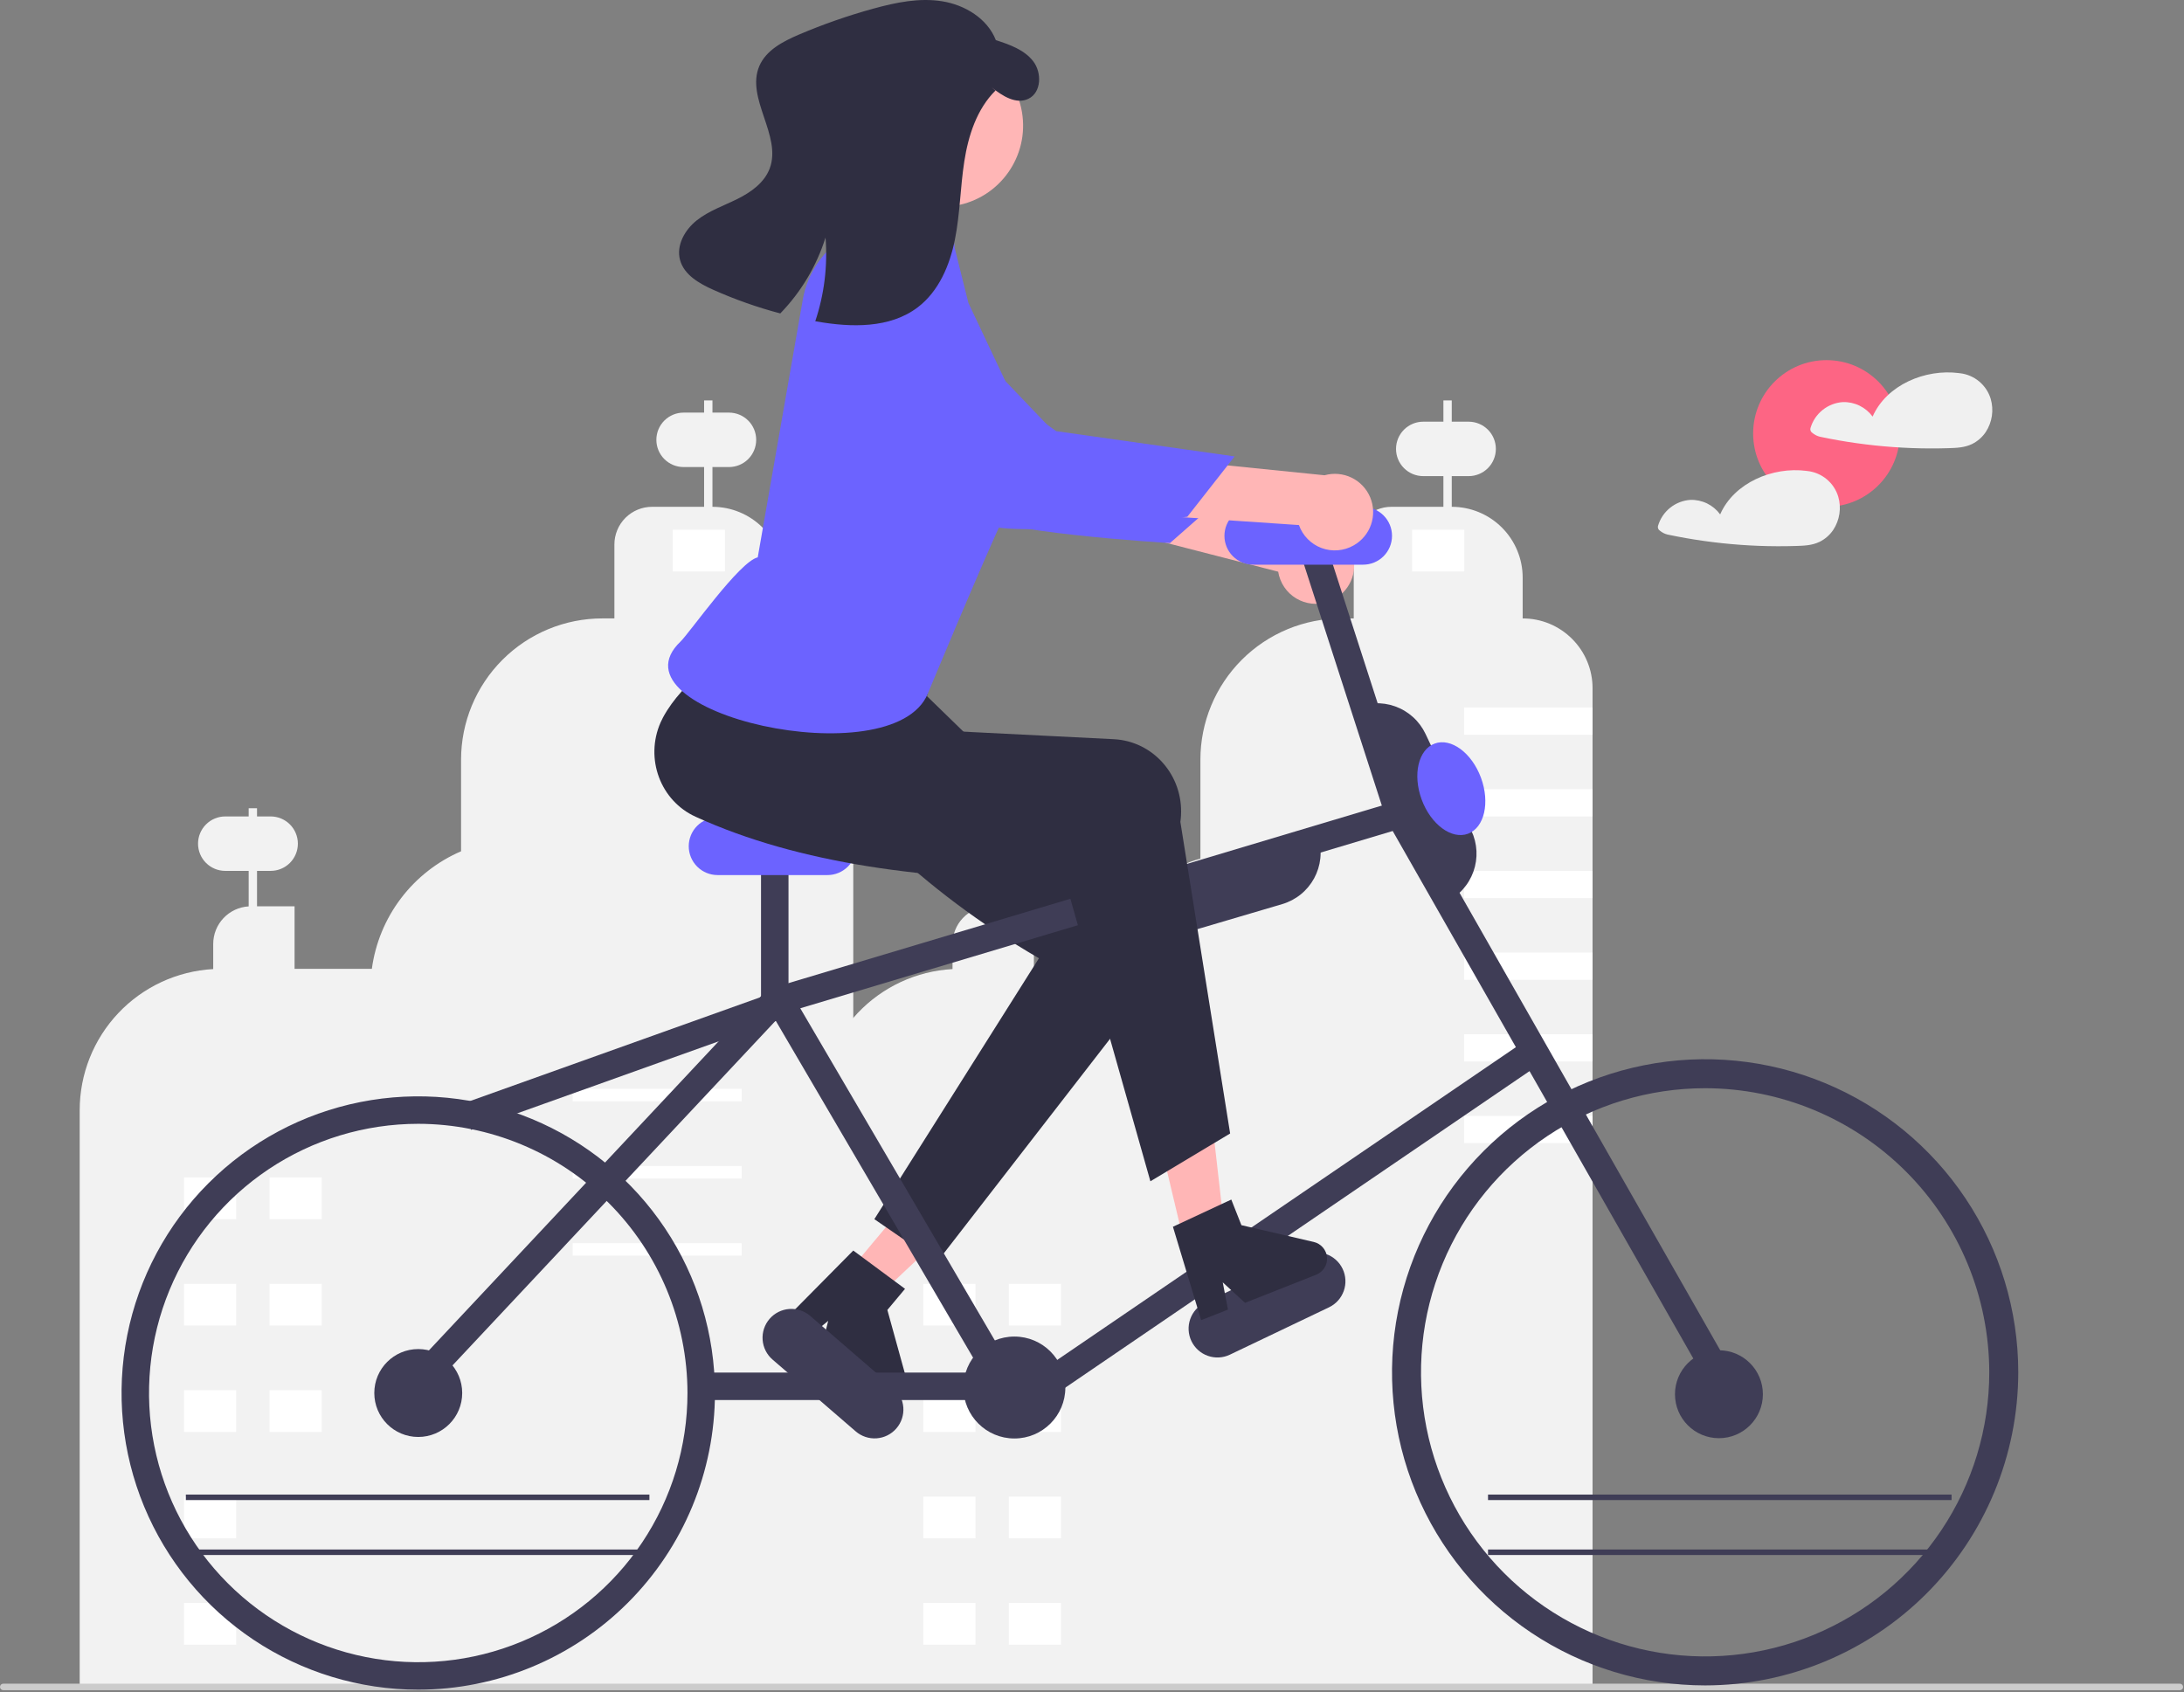 <svg width="795" height="616" viewBox="0 0 795 616" fill="none" xmlns="http://www.w3.org/2000/svg">
<rect x="0" y="0" width="795" height="616" fill="#808080" stroke="none"/>
<g id="undraw_ride_a_bicycle_re_6tjy 1" clip-path="url(#clip0_1_2)">
<g id="woman-bike">
<path id="Vector" d="M572.259 232.584C569.901 230.217 567.097 228.34 564.01 227.061C560.922 225.783 557.612 225.128 554.271 225.134V210.318C554.273 206.926 553.607 203.568 552.31 200.435C551.013 197.301 549.112 194.454 546.714 192.057C544.316 189.659 541.469 187.757 538.336 186.46C535.202 185.164 531.844 184.497 528.453 184.5V173.333H534.598C537.226 173.333 539.747 172.289 541.606 170.431C543.465 168.572 544.509 166.051 544.509 163.422C544.509 160.794 543.465 158.273 541.606 156.414C539.747 154.556 537.226 153.512 534.598 153.512H528.453V145.765H525.414V153.512H518.08C515.451 153.512 512.93 154.556 511.072 156.414C509.213 158.273 508.169 160.794 508.169 163.422C508.169 166.051 509.213 168.572 511.072 170.431C512.93 172.289 515.451 173.333 518.08 173.333H525.414V184.5H506.484C504.683 184.499 502.9 184.854 501.237 185.543C499.573 186.232 498.062 187.241 496.789 188.515C495.516 189.788 494.506 191.299 493.817 192.963C493.128 194.626 492.774 196.409 492.774 198.21V225.134H488.397C481.642 225.134 474.953 226.464 468.712 229.049C462.471 231.634 456.8 235.422 452.024 240.199C447.247 244.975 443.458 250.646 440.874 256.887C438.289 263.128 436.959 269.817 436.959 276.572V312.555C427.612 315.248 419.154 320.391 412.461 327.45C405.769 334.509 401.084 343.229 398.893 352.707H376.346V329.925H362.677V320.345H371.068C373.697 320.345 376.217 319.301 378.076 317.442C379.935 315.584 380.979 313.063 380.979 310.434C380.979 307.806 379.935 305.285 378.076 303.426C376.217 301.567 373.697 300.523 371.068 300.523H362.677V294.234H359.64V300.523H354.55C351.921 300.523 349.4 301.567 347.542 303.426C345.683 305.285 344.639 307.806 344.639 310.434C344.639 313.063 345.683 315.584 347.542 317.442C349.4 319.301 351.921 320.345 354.55 320.345H359.64V329.966C356.15 330.168 352.869 331.697 350.469 334.238C348.069 336.78 346.732 340.143 346.73 343.639V352.789C333.599 353.515 321.245 359.243 312.206 368.796C303.167 378.349 298.129 391 298.129 404.151V614.697H436.959V614.699H579.709V250.572C579.715 247.231 579.06 243.921 577.782 240.834C576.503 237.746 574.626 234.943 572.259 232.584Z" fill="#F2F2F2"/>
<path id="Vector_2" d="M285.159 225.129V210.321C285.159 206.93 284.491 203.573 283.194 200.44C281.896 197.308 279.994 194.461 277.597 192.064C275.199 189.666 272.353 187.764 269.22 186.467C266.088 185.169 262.73 184.502 259.34 184.502V170.03H265.352C267.98 170.03 270.501 168.986 272.36 167.127C274.218 165.268 275.263 162.747 275.263 160.119C275.263 157.49 274.218 154.969 272.36 153.111C270.501 151.252 267.98 150.208 265.352 150.208H259.34V145.773H256.302V150.208H248.834C246.205 150.208 243.684 151.252 241.826 153.111C239.967 154.969 238.923 157.49 238.923 160.119C238.923 162.747 239.967 165.268 241.826 167.127C243.684 168.986 246.205 170.03 248.834 170.03H256.302V184.502H237.362C235.561 184.502 233.778 184.856 232.114 185.545C230.45 186.235 228.938 187.245 227.665 188.518C226.392 189.792 225.381 191.304 224.692 192.967C224.003 194.631 223.648 196.415 223.648 198.216V225.129H219.277C205.633 225.129 192.548 230.549 182.901 240.197C173.253 249.844 167.833 262.929 167.833 276.573V309.906C159.186 313.631 151.651 319.531 145.96 327.031C140.27 334.531 136.617 343.377 135.357 352.707H107.228V329.925H93.559V317.041H98.518C101.147 317.041 103.668 315.997 105.526 314.139C107.385 312.28 108.429 309.759 108.429 307.13C108.429 304.502 107.385 301.981 105.526 300.122C103.668 298.264 101.147 297.22 98.518 297.22H93.559V294.234H90.521V297.22H82C79.372 297.22 76.851 298.264 74.992 300.122C73.133 301.981 72.089 304.502 72.089 307.13C72.089 309.759 73.133 312.28 74.992 314.139C76.851 315.997 79.372 317.041 82 317.041H90.521V329.966C87.031 330.168 83.751 331.697 81.351 334.239C78.951 336.78 77.613 340.143 77.612 343.639V352.789C64.481 353.515 52.127 359.244 43.087 368.796C34.048 378.349 29.011 391 29.011 404.151V614.697H310.599V250.569C310.599 247.228 309.941 243.92 308.662 240.833C307.384 237.747 305.51 234.942 303.148 232.58C300.785 230.218 297.981 228.344 294.894 227.065C291.808 225.787 288.5 225.129 285.159 225.129Z" fill="#F2F2F2"/>
<path id="Vector_3" d="M98.115 443.834H117.1V428.646H98.115V443.834Z" fill="white"/>
<path id="Vector_4" d="M66.98 443.834H85.965V428.646H66.98V443.834Z" fill="white"/>
<path id="Vector_5" d="M98.115 482.563H117.1V467.375H98.115V482.563Z" fill="white"/>
<path id="Vector_6" d="M66.98 482.563H85.965V467.375H66.98V482.563Z" fill="white"/>
<path id="Vector_7" d="M98.115 521.292H117.1V506.104H98.115V521.292Z" fill="white"/>
<path id="Vector_8" d="M66.98 521.292H85.965V506.104H66.98V521.292Z" fill="white"/>
<path id="Vector_9" d="M66.98 560.021H85.965V544.833H66.98V560.021Z" fill="white"/>
<path id="Vector_10" d="M66.98 598.75H85.965V583.562H66.98V598.75Z" fill="white"/>
<path id="Vector_11" d="M208.461 400.928H269.971V396.372H208.461V400.928Z" fill="white"/>
<path id="Vector_12" d="M208.461 429.026H269.971V424.47H208.461V429.026Z" fill="white"/>
<path id="Vector_13" d="M208.461 457.123H269.971V452.567H208.461V457.123Z" fill="white"/>
<path id="Vector_14" d="M244.911 208.043H263.896V192.855H244.911V208.043Z" fill="white"/>
<path id="Vector_15" d="M367.233 482.563H386.218V467.375H367.233V482.563Z" fill="white"/>
<path id="Vector_16" d="M336.098 482.563H355.083V467.375H336.098V482.563Z" fill="white"/>
<path id="Vector_17" d="M367.233 521.292H386.218V506.104H367.233V521.292Z" fill="white"/>
<path id="Vector_18" d="M336.098 521.292H355.083V506.104H336.098V521.292Z" fill="white"/>
<path id="Vector_19" d="M367.233 560.021H386.218V544.833H367.233V560.021Z" fill="white"/>
<path id="Vector_20" d="M336.098 560.021H355.083V544.833H336.098V560.021Z" fill="white"/>
<path id="Vector_21" d="M367.233 598.75H386.218V583.562H367.233V598.75Z" fill="white"/>
<path id="Vector_22" d="M336.098 598.75H355.083V583.562H336.098V598.75Z" fill="white"/>
<path id="Vector_23" d="M514.029 208.043H533.014V192.855H514.029V208.043Z" fill="white"/>
<path id="Vector_24" d="M579.709 257.576H532.946V267.487H579.709V257.576Z" fill="white"/>
<path id="Vector_25" d="M579.709 287.309H532.946V297.22H579.709V287.309Z" fill="white"/>
<path id="Vector_26" d="M579.709 317.041H532.946V326.952H579.709V317.041Z" fill="white"/>
<path id="Vector_27" d="M579.709 346.774H532.946V356.685H579.709V346.774Z" fill="white"/>
<path id="Vector_28" d="M579.709 376.507H532.946V386.418H579.709V376.507Z" fill="white"/>
<path id="Vector_29" d="M579.709 406.239H532.946V416.15H579.709V406.239Z" fill="white"/>
<path id="Vector_30" d="M309.242 462.575L319.986 471.566L360.55 433.48L344.693 420.211L309.242 462.575Z" fill="#FFB6B6"/>
<path id="Vector_31" d="M341.028 459.534L318.275 443.829L378.183 348.848C334.763 323.61 304.902 292.823 280.538 259.005C272.258 247.592 267.21 234.309 278.762 225.747C279.302 225.347 279.856 224.968 280.425 224.61C293.597 216.402 289.321 228.703 307.376 222.662L323.69 240.065L358.937 274.361L419.058 312.739C431.149 320.457 434.504 336.691 426.552 348.999C426.132 349.649 425.684 350.28 425.21 350.893L341.028 459.534Z" fill="#2F2E41"/>
<path id="Vector_32" d="M310.603 455.252L329.441 469.196L323.008 476.883L330.207 502.939C330.562 504.226 330.497 505.593 330.021 506.841C329.545 508.088 328.683 509.15 327.56 509.873C326.437 510.595 325.113 510.94 323.78 510.857C322.448 510.773 321.177 510.266 320.153 509.409L298.792 491.533L301.474 480.848L293.673 487.248L285.619 480.508L310.603 455.252Z" fill="#2F2E41"/>
<path id="Vector_33" d="M284.311 360.348L168.115 401.9L171.483 411.316L287.678 369.764L284.311 360.348Z" fill="#3F3D56"/>
<path id="Vector_34" d="M311.485 521.085L281.209 494.943C279.102 493.123 277.805 490.541 277.602 487.764C277.399 484.987 278.307 482.244 280.127 480.136C281.946 478.029 284.528 476.731 287.305 476.527C290.081 476.323 292.825 477.23 294.933 479.048L325.209 505.19C326.253 506.091 327.11 507.189 327.73 508.421C328.35 509.653 328.721 510.995 328.822 512.371C328.923 513.746 328.752 515.128 328.319 516.437C327.886 517.747 327.199 518.958 326.297 520.002C325.396 521.046 324.298 521.902 323.065 522.522C321.833 523.141 320.491 523.511 319.115 523.612C317.74 523.713 316.358 523.541 315.049 523.107C313.739 522.674 312.528 521.986 311.485 521.085Z" fill="#3F3D56"/>
<path id="Vector_35" d="M483.47 219.067C481.556 219.727 479.522 219.959 477.509 219.748C475.496 219.536 473.554 218.886 471.819 217.843C470.085 216.8 468.601 215.389 467.47 213.71C466.34 212.031 465.592 210.124 465.278 208.125L357.124 180.275L374.762 161.768L477.773 192.015C481.167 191.711 484.555 192.662 487.294 194.689C490.034 196.715 491.935 199.676 492.637 203.011C493.339 206.345 492.794 209.822 491.104 212.781C489.415 215.74 486.698 217.977 483.47 219.067Z" fill="#FFB6B6"/>
<path id="Vector_36" d="M319.168 89.759C319.168 89.759 301.582 91.797 301.898 112.062C302.214 132.327 345.322 178.492 352.048 186.141C358.773 193.79 425.892 197.698 425.892 197.698L446.859 179.262L384.69 158.316L319.168 89.759Z" fill="#6C63FF"/>
<path id="Vector_37" d="M283.496 184.877L279.529 203.485C279.529 203.485 272.308 218.972 273.71 223.11C275.098 227.225 337.592 249.595 337.592 249.595C337.592 249.595 342.947 221.692 351.881 202.87L283.496 184.877Z" fill="#FFB6B6"/>
<path id="Vector_38" d="M483.782 475.919L447.689 493.163C445.177 494.363 442.29 494.516 439.664 493.588C437.039 492.66 434.889 490.727 433.689 488.215C432.488 485.702 432.335 482.815 433.263 480.19C434.191 477.564 436.124 475.415 438.636 474.214L474.729 456.971C477.242 455.77 480.128 455.617 482.754 456.545C485.38 457.473 487.529 459.406 488.729 461.918C489.93 464.431 490.083 467.318 489.155 469.943C488.227 472.569 486.294 474.719 483.782 475.919Z" fill="#3F3D56"/>
<path id="Vector_39" d="M369.248 523.673C379.495 523.673 387.802 515.367 387.802 505.12C387.802 494.873 379.495 486.567 369.248 486.567C359.002 486.567 350.695 494.873 350.695 505.12C350.695 515.367 359.002 523.673 369.248 523.673Z" fill="#3F3D56"/>
<path id="Vector_40" d="M156.357 505.986L149.061 499.147L279.296 360.214L511.708 290.657L627.053 493.091L618.365 498.042L506.957 302.518L284.748 369.021L156.357 505.986Z" fill="#3F3D56"/>
<path id="Vector_41" d="M353.492 499.678H255.219V509.678H353.492V499.678Z" fill="#3F3D56"/>
<path id="Vector_42" d="M287.022 312.334H277.022V364.617H287.022V312.334Z" fill="#3F3D56"/>
<path id="Vector_43" d="M481.467 194.03L471.951 197.103L504.574 298.124L514.09 295.051L481.467 194.03Z" fill="#3F3D56"/>
<path id="Vector_44" d="M286.024 358.039L277.394 363.094L359.394 503.094L368.024 498.039L286.024 358.039Z" fill="#3F3D56"/>
<path id="Vector_45" d="M555.888 378.43L379.896 498.442L385.53 506.703L561.522 386.692L555.888 378.43Z" fill="#3F3D56"/>
<path id="Vector_46" d="M301.209 318.567H261.209C258.424 318.567 255.754 317.46 253.784 315.491C251.815 313.522 250.709 310.851 250.709 308.067C250.709 305.282 251.815 302.611 253.784 300.642C255.754 298.673 258.424 297.567 261.209 297.567H301.209C303.994 297.567 306.665 298.673 308.634 300.642C310.603 302.611 311.709 305.282 311.709 308.067C311.709 310.851 310.603 313.522 308.634 315.491C306.665 317.46 303.994 318.567 301.209 318.567Z" fill="#6C63FF"/>
<path id="Vector_47" d="M496.209 205.567H456.209C453.424 205.567 450.754 204.46 448.784 202.491C446.815 200.522 445.709 197.851 445.709 195.067C445.709 192.282 446.815 189.611 448.784 187.642C450.754 185.673 453.424 184.567 456.209 184.567H496.209C498.994 184.567 501.665 185.673 503.634 187.642C505.603 189.611 506.709 192.282 506.709 195.067C506.709 197.851 505.603 200.522 503.634 202.491C501.665 204.46 498.994 205.567 496.209 205.567Z" fill="#6C63FF"/>
<path id="Vector_48" d="M794.67 614.121C794.671 614.277 794.64 614.432 794.58 614.577C794.521 614.721 794.433 614.853 794.323 614.963C794.212 615.074 794.081 615.162 793.936 615.221C793.791 615.281 793.636 615.311 793.48 615.311H1.19C0.874 615.311 0.572 615.185 0.349 614.962C0.125 614.739 0 614.436 0 614.121C0 613.805 0.125 613.502 0.349 613.279C0.572 613.056 0.874 612.931 1.19 612.931H793.48C793.636 612.93 793.791 612.961 793.936 613.02C794.081 613.08 794.212 613.168 794.323 613.278C794.433 613.389 794.521 613.52 794.58 613.665C794.64 613.809 794.671 613.964 794.67 614.121Z" fill="#CCCCCC"/>
<path id="Vector_49" d="M347.808 74.875C363.907 72.138 374.738 56.868 372.001 40.77C369.264 24.671 353.995 13.839 337.896 16.576C321.797 19.313 310.965 34.582 313.702 50.681C316.439 66.78 331.709 77.612 347.808 74.875Z" fill="#FFB6B6"/>
<path id="Vector_50" d="M664.862 184.506C679.609 184.506 691.563 172.551 691.563 157.805C691.563 143.059 679.609 131.104 664.862 131.104C650.116 131.104 638.161 143.059 638.161 157.805C638.161 172.551 650.116 184.506 664.862 184.506Z" fill="#FD6584"/>
<path id="Vector_51" d="M724.625 145.163C723.87 142.693 722.409 140.498 720.423 138.848C718.437 137.197 716.012 136.163 713.445 135.872C713.387 135.864 713.332 135.875 713.275 135.871C713.2 135.849 713.124 135.831 713.047 135.819C700.836 134.241 686.741 140.081 681.652 151.657C680.41 149.964 678.775 148.599 676.888 147.679C675 146.759 672.917 146.313 670.819 146.378C668.113 146.558 665.528 147.568 663.416 149.27C661.305 150.972 659.769 153.283 659.018 155.889C658.938 156.208 658.962 156.544 659.086 156.849C659.21 157.154 659.428 157.411 659.708 157.583C660.514 158.267 661.47 158.752 662.497 158.999C664.715 159.469 666.94 159.899 669.174 160.29C673.531 161.053 677.912 161.67 682.316 162.14C691.254 163.098 700.248 163.438 709.234 163.158C712.226 163.064 715.112 162.965 717.854 161.644C719.849 160.659 721.553 159.172 722.799 157.329C723.974 155.557 724.746 153.55 725.061 151.448C725.376 149.347 725.227 147.201 724.625 145.163Z" fill="#F0F0F0"/>
<path id="Vector_52" d="M669.129 180.764C668.374 178.294 666.914 176.099 664.927 174.449C662.941 172.798 660.516 171.764 657.95 171.473C657.892 171.465 657.837 171.476 657.779 171.472C657.704 171.45 657.628 171.432 657.551 171.42C645.34 169.842 631.245 175.682 626.156 187.258C624.914 185.565 623.279 184.199 621.392 183.28C619.504 182.36 617.421 181.913 615.323 181.979C612.617 182.159 610.032 183.169 607.921 184.871C605.809 186.573 604.273 188.884 603.523 191.49C603.443 191.809 603.466 192.145 603.59 192.45C603.714 192.755 603.932 193.012 604.212 193.184C605.018 193.868 605.974 194.353 607.002 194.6C609.219 195.07 611.445 195.5 613.678 195.891C618.036 196.654 622.416 197.271 626.82 197.741C635.759 198.699 644.753 199.039 653.738 198.759C656.731 198.665 659.616 198.566 662.359 197.245C664.353 196.26 666.058 194.773 667.304 192.93C668.478 191.158 669.25 189.151 669.565 187.049C669.88 184.947 669.732 182.802 669.129 180.764Z" fill="#F0F0F0"/>
<path id="Vector_53" d="M525.869 328.593L492.475 258.103L492.927 257.889C495.241 256.792 497.749 256.163 500.306 256.035C502.864 255.908 505.422 256.286 507.833 257.147C510.245 258.008 512.463 259.336 514.362 261.054C516.26 262.773 517.801 264.849 518.898 267.163L535.594 302.408C536.691 304.723 537.321 307.23 537.448 309.788C537.575 312.345 537.198 314.903 536.336 317.314C535.475 319.726 534.147 321.944 532.429 323.843C530.71 325.741 528.635 327.282 526.32 328.379L525.869 328.593Z" fill="#3F3D56"/>
<path id="Vector_54" d="M423.791 340.983C419.586 340.971 415.498 339.604 412.133 337.083C408.769 334.563 406.307 331.023 405.115 326.992L404.973 326.512L479.785 304.439L479.926 304.918C480.651 307.374 480.885 309.949 480.615 312.496C480.344 315.042 479.575 317.51 478.351 319.759C477.126 322.009 475.471 323.995 473.479 325.604C471.487 327.213 469.198 328.415 466.742 329.139L429.336 340.176C427.536 340.709 425.668 340.981 423.791 340.983Z" fill="#3F3D56"/>
<path id="Vector_55" d="M433.406 462.464L447.019 459.106L440.726 403.809L420.634 408.767L433.406 462.464Z" fill="#FFB6B6"/>
<path id="Vector_56" d="M426.959 446.596L448.204 436.697L451.888 446.02L478.221 452.13C479.522 452.432 480.692 453.141 481.561 454.155C482.429 455.169 482.951 456.434 483.05 457.765C483.149 459.097 482.82 460.425 482.111 461.556C481.402 462.687 480.349 463.562 479.108 464.053L453.204 474.291L445.094 466.835L446.995 476.745L437.229 480.605L426.959 446.596Z" fill="#2F2E41"/>
<path id="Vector_57" d="M447.782 412.637L418.756 430.043L387.798 320.712C337.578 320.283 291.143 314.66 253.23 297.342C240.385 291.526 234.672 276.144 240.468 262.986C240.739 262.371 241.033 261.767 241.35 261.175C248.73 247.522 263.038 239.504 275.733 225.315L338.709 248.567L334.196 265.525L405.433 269.101C419.759 269.82 430.712 282.264 429.897 296.894C429.854 297.667 429.778 298.437 429.669 299.204L447.782 412.637Z" fill="#2F2E41"/>
<path id="Vector_58" d="M324.641 74.589L343.994 84.709C345.063 85.135 345.972 85.885 346.595 86.853C347.218 87.821 347.523 88.959 347.469 90.109L352.51 110.281L370.247 147.825C370.247 147.825 374.869 167.806 366.049 186.671C357.229 205.537 337.709 252.567 337.709 252.567C324.978 283.06 220.476 259.512 247.709 233.567C250.949 230.479 269.162 204.403 275.826 202.904L292.176 109.339C293 104.399 294.907 99.702 297.761 95.586C300.614 91.47 304.342 88.037 308.679 85.532C311.299 84.051 313.727 83.174 315.392 83.621C319.185 84.505 320.978 75.915 324.641 74.589Z" fill="#6C63FF"/>
<path id="Vector_59" d="M492.72 198.566C490.96 199.566 489.003 200.167 486.985 200.329C484.968 200.49 482.939 200.207 481.043 199.5C479.147 198.793 477.429 197.678 476.01 196.235C474.591 194.792 473.505 193.055 472.83 191.147L361.402 183.611L375.346 162.182L482.157 173.018C485.438 172.097 488.943 172.41 492.008 173.9C495.072 175.389 497.484 177.951 498.786 181.1C500.088 184.25 500.19 187.767 499.072 190.986C497.954 194.205 495.694 196.902 492.72 198.566Z" fill="#FFB6B6"/>
<path id="Vector_60" d="M307.484 101.595C307.484 101.595 290.571 106.824 294.599 126.687C298.628 146.551 349.474 184.024 357.489 190.309C365.503 196.594 432.2 188.122 432.2 188.122L449.428 166.153L384.472 156.968L307.484 101.595Z" fill="#6C63FF"/>
<path id="Vector_61" d="M534.367 303.522C540.324 301.319 542.437 292.185 539.086 283.12C535.734 274.054 528.188 268.491 522.231 270.693C516.274 272.895 514.161 282.029 517.512 291.095C520.864 300.16 528.41 305.724 534.367 303.522Z" fill="#6C63FF"/>
</g>
<path id="hair" d="M374.391 35.944C369.926 38.143 364.87 34.955 360.964 31.785L362.362 32.968C355.584 39.699 352.482 49.315 351.015 58.764C349.546 68.204 349.471 77.843 347.596 87.22C345.719 96.587 341.724 106.02 334.139 111.824C323.979 119.597 309.851 119.25 297.26 117.028C297.092 116.996 296.936 116.972 296.768 116.94C300.049 107.142 301.317 96.783 300.496 86.484C297.234 96.847 291.597 106.305 284.033 114.104C275.678 111.897 267.515 109.017 259.624 105.493C254.519 103.207 249.014 100.065 247.548 94.664C246.079 89.305 249.304 83.634 253.66 80.195C258.015 76.757 263.385 74.931 268.361 72.462C273.33 70.004 278.236 66.523 280.182 61.323C284.67 49.361 271.394 35.825 276.393 24.061C278.858 18.276 285.009 15.08 290.796 12.605C299.631 8.836 308.71 5.669 317.972 3.126C326.103 0.891 334.598 -0.867 342.918 0.457C351.237 1.781 359.426 6.749 362.496 14.605C367.501 16.24 372.815 18.085 376.059 22.25C379.302 26.406 379.118 33.618 374.391 35.944Z" fill="#2F2E41"/>
<g id="left-wheel">
<path id="Vector_62" d="M152.249 615.12C130.888 615.12 110.008 608.786 92.247 596.919C74.487 585.052 60.644 568.185 52.47 548.45C44.295 528.716 42.157 507 46.324 486.05C50.491 465.101 60.777 445.857 75.881 430.753C90.985 415.649 110.229 405.363 131.179 401.195C152.129 397.028 173.844 399.167 193.578 407.341C213.313 415.516 230.18 429.358 242.047 447.119C253.915 464.879 260.249 485.76 260.249 507.12C260.216 535.754 248.827 563.205 228.58 583.452C208.333 603.699 180.882 615.088 152.249 615.12ZM152.249 409.12C132.866 409.12 113.919 414.868 97.803 425.636C81.687 436.405 69.126 451.71 61.708 469.617C54.291 487.524 52.35 507.229 56.132 526.239C59.913 545.249 69.247 562.711 82.952 576.417C96.658 590.122 114.12 599.456 133.13 603.237C152.14 607.019 171.844 605.078 189.752 597.66C207.659 590.243 222.964 577.682 233.733 561.566C244.501 545.45 250.249 526.503 250.249 507.12C250.219 481.138 239.885 456.228 221.513 437.856C203.14 419.484 178.231 409.15 152.249 409.12Z" fill="#3F3D56"/>
<path id="Vector_63" d="M152.248 523.12C161.085 523.12 168.248 515.957 168.248 507.12C168.248 498.283 161.085 491.12 152.248 491.12C143.412 491.12 136.248 498.283 136.248 507.12C136.248 515.957 143.412 523.12 152.248 523.12Z" fill="#3F3D56"/>
<path id="Vector_64" d="M236.395 544.094H67.657V546.094H236.395V544.094Z" fill="#3F3D56"/>
<path id="Vector_65" d="M236.395 564.094H67.657V566.094H236.395V564.094Z" fill="#3F3D56"/>
</g>
<g id="right-wheel">
<path id="Vector_66" d="M620.689 613.567C598.146 613.567 576.109 606.882 557.365 594.358C538.621 581.833 524.012 564.032 515.385 543.205C506.758 522.378 504.501 499.461 508.899 477.351C513.297 455.241 524.153 434.931 540.093 418.991C556.033 403.051 576.343 392.195 598.452 387.797C620.562 383.399 643.48 385.657 664.307 394.283C685.134 402.91 702.935 417.519 715.459 436.263C727.984 455.007 734.668 477.044 734.668 499.587C734.634 529.806 722.615 558.777 701.247 580.145C679.879 601.513 650.908 613.532 620.689 613.567ZM620.689 396.161C600.233 396.161 580.237 402.227 563.228 413.591C546.22 424.956 532.964 441.109 525.136 460.008C517.307 478.906 515.259 499.702 519.25 519.764C523.241 539.827 533.091 558.256 547.555 572.72C562.02 587.185 580.449 597.035 600.511 601.026C620.574 605.016 641.369 602.968 660.268 595.14C679.167 587.312 695.32 574.056 706.684 557.047C718.049 540.039 724.115 520.043 724.115 499.587C724.084 472.166 713.177 445.877 693.788 426.488C674.398 407.099 648.109 396.192 620.689 396.161Z" fill="#3F3D56"/>
<path id="Vector_67" d="M710.395 544.094H541.657V546.094H710.395V544.094Z" fill="#3F3D56"/>
<path id="Vector_68" d="M710.395 564.094H541.657V566.094H710.395V564.094Z" fill="#3F3D56"/>
<path id="Vector_69" d="M625.709 523.567C634.546 523.567 641.709 516.403 641.709 507.567C641.709 498.73 634.546 491.567 625.709 491.567C616.872 491.567 609.709 498.73 609.709 507.567C609.709 516.403 616.872 523.567 625.709 523.567Z" fill="#3F3D56"/>
</g>
</g>
<defs>
<clipPath id="clip0_1_2">
<rect width="794.67" height="615.311" fill="white"/>
</clipPath>
</defs>
</svg>
